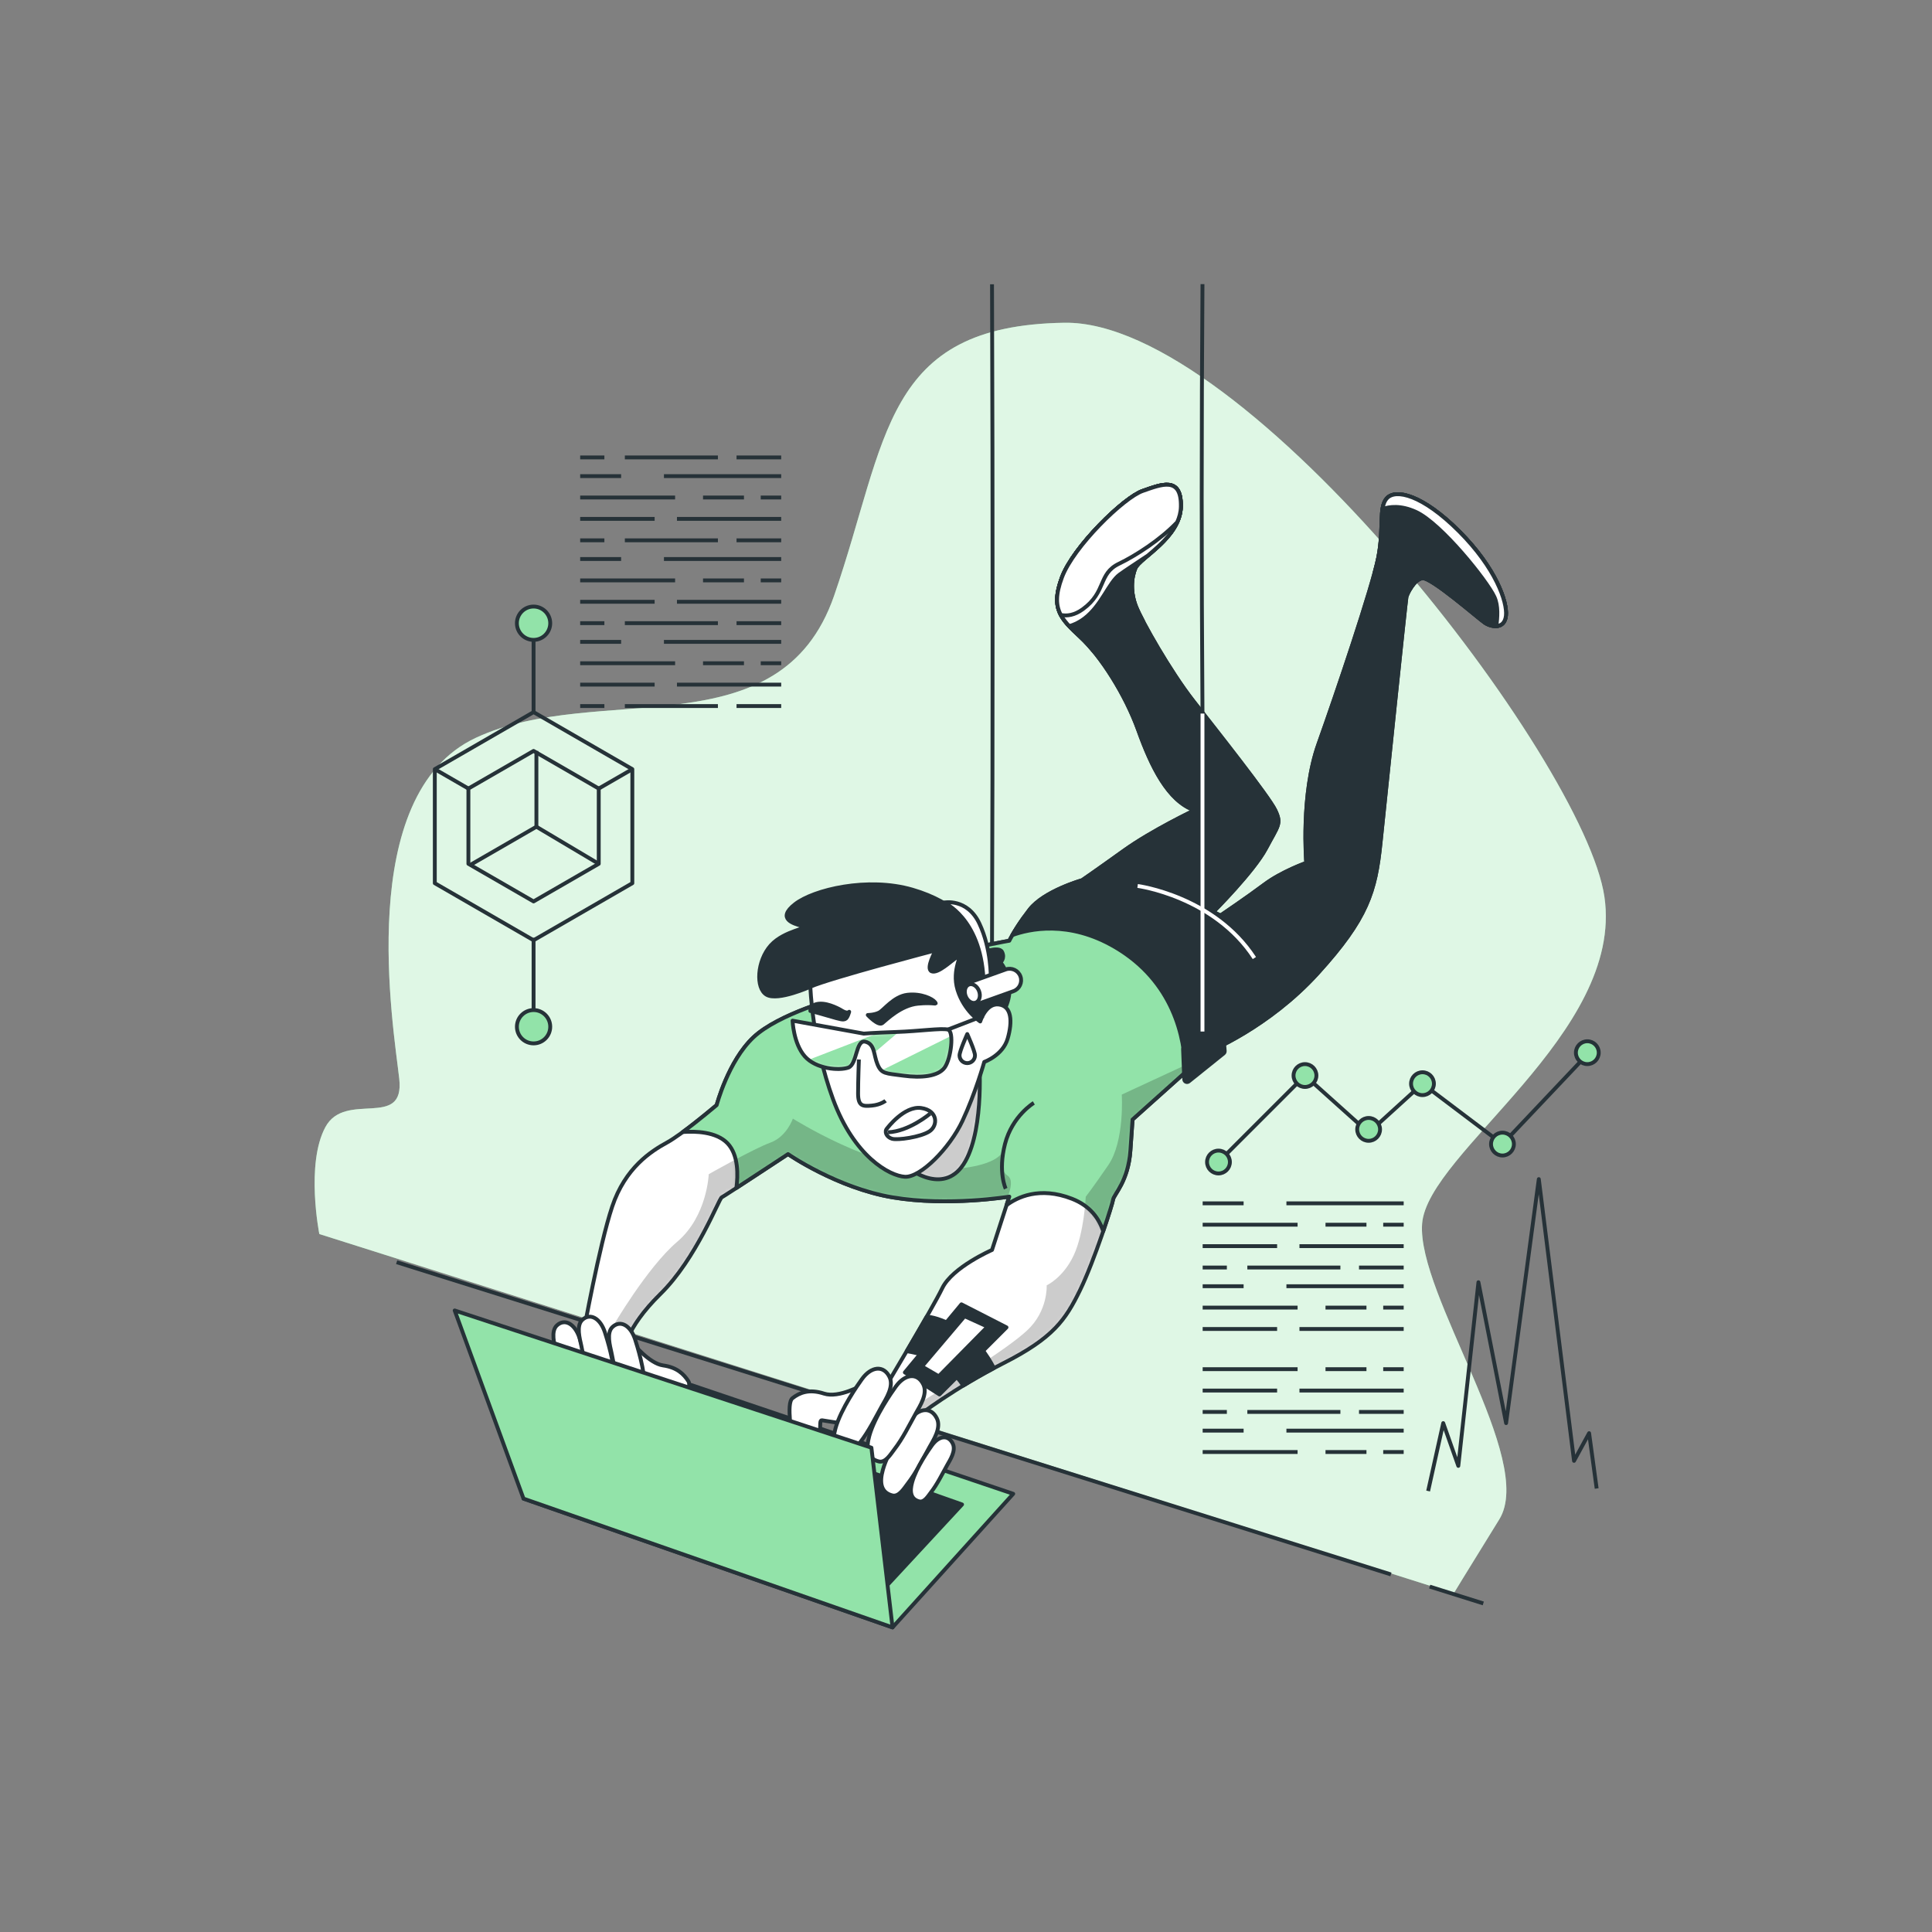 <svg width="500" height="500" viewBox="0 0 500 500" fill="none" xmlns="http://www.w3.org/2000/svg">
<rect x="0" y="0" width="500" height="500" fill="#808080" stroke="none"/>
<path d="M82.641 319.363C82.641 319.363 79.053 301.266 84.202 291.703C89.351 282.14 104.799 292.439 103.328 279.198C101.857 265.957 91.558 205.637 123.189 190.925C154.82 176.213 201.899 194.603 215.876 154.145C229.853 113.687 228.381 84.262 275.46 83.527C322.539 82.791 410.076 196.811 415.226 232.12C420.375 267.429 369.406 298.301 368.041 316.703C366.676 335.105 397.572 377.771 388.009 393.218C378.446 408.666 376.239 412.344 376.239 412.344L82.641 319.363Z" fill="#92E3A9"/>
<path opacity="0.7" d="M82.641 319.363C82.641 319.363 79.053 301.266 84.202 291.703C89.351 282.14 104.799 292.439 103.328 279.198C101.857 265.957 91.558 205.637 123.189 190.925C154.82 176.213 201.899 194.603 215.876 154.145C229.853 113.687 228.381 84.262 275.46 83.527C322.539 82.791 410.076 196.811 415.226 232.12C420.375 267.429 369.406 298.301 368.041 316.703C366.676 335.105 397.572 377.771 388.009 393.218C378.446 408.666 376.239 412.344 376.239 412.344L82.641 319.363Z" fill="white"/>
<path d="M370.004 410.61L383.874 414.966" stroke="#263238" stroke-miterlimit="10" strokeLinecap="round" stroke-linejoin="round"/>
<path d="M102.652 326.658L359.972 407.46" stroke="#263238" stroke-miterlimit="10" strokeLinecap="round" stroke-linejoin="round"/>
<path d="M230.99 421.171L262.22 386.597L163.588 353.271L135.483 387.842L230.99 421.171Z" fill="#92E3A9" stroke="#263238" stroke-miterlimit="10" strokeLinecap="round" stroke-linejoin="round"/>
<path d="M228.014 411.975L248.979 389.355L173.947 362.874L152.982 387.149L228.014 411.975Z" fill="#263238" stroke="#263238" stroke-miterlimit="10" strokeLinecap="round" stroke-linejoin="round"/>
<path d="M217 258.198C217 258.198 201.517 262.302 194.988 268.458C188.459 274.614 185.475 285.993 185.475 285.993C185.475 285.993 176.708 293.454 172.604 295.693C168.5 297.931 161.785 302.222 158.427 312.295C155.069 322.368 150.965 345.126 150.965 345.126L161.411 349.976C161.411 349.976 161.598 344.007 170.925 334.866C180.252 325.726 186.035 310.243 186.781 309.87C187.527 309.497 203.942 298.678 203.942 298.678C203.942 298.678 216.627 307.445 230.99 309.87C245.353 312.295 261.209 309.684 261.209 309.684L256.732 323.488C256.732 323.488 246.472 327.965 243.861 333.375C241.25 338.785 228.938 359.304 228.938 359.304L237.705 366.393C237.705 366.393 246.845 359.304 259.716 352.776C272.587 346.247 275.758 341.584 279.489 333.936C283.22 326.288 287.883 311.738 288.07 310.432C288.256 309.126 291.987 305.769 292.547 297.747C293.107 289.726 293.107 289.726 293.107 289.726L312.693 272.191C312.693 272.191 328.176 266.035 341.047 251.858C353.918 237.681 355.97 230.779 357.276 218.094C358.582 205.409 363.805 155.231 363.991 154.484C364.178 153.738 365.856 150.007 368.095 149.634C370.333 149.261 382.645 160.08 384.324 161.199C386.003 162.318 389.36 162.878 389.734 159.334C390.108 155.79 387.122 147.022 377.609 137.509C368.096 127.995 361.194 126.503 358.955 128.928C356.717 131.353 358.209 136.576 356.717 144.224C355.225 151.872 345.898 179.48 341.234 192.537C336.571 205.595 338.063 223.316 338.063 223.316C338.063 223.316 331.721 225.554 327.244 228.912C322.767 232.27 315.865 236.933 315.865 236.933L314 236C314 236 324.446 225.554 327.617 219.585C330.788 213.616 331.721 213.243 330.042 209.699C328.363 206.155 314.746 188.993 308.777 181.345C302.808 173.697 295.533 160.826 294.041 157.095C292.549 153.364 292.735 149.634 293.854 147.022C294.973 144.41 305.419 139.187 305.606 131.166C305.792 123.145 300.569 125.383 295.719 127.062C290.869 128.741 277.811 141.426 274.827 149.447C271.842 157.468 274.454 160.08 279.677 164.93C284.9 169.78 291.242 179.667 294.6 188.993C297.958 198.32 302.248 207.274 309.15 209.699C309.15 209.699 298.144 214.922 290.869 220.145C283.594 225.368 280.05 227.793 280.05 227.793C280.05 227.793 270.163 230.591 266.433 235.441C262.702 240.291 261.21 243.462 261.21 243.462C261.21 243.462 227.446 249.244 217 258.198Z" fill="white"/>
<mask id="mask0_114_1935" style="mask-type:luminance" maskUnits="userSpaceOnUse" x="150" y="125" width="240" height="242">
<path d="M217 258.198C217 258.198 201.517 262.302 194.988 268.458C188.459 274.614 185.475 285.993 185.475 285.993C185.475 285.993 176.708 293.454 172.604 295.693C168.5 297.931 161.785 302.222 158.427 312.295C155.069 322.368 150.965 345.126 150.965 345.126L161.411 349.976C161.411 349.976 161.598 344.007 170.925 334.866C180.252 325.726 186.035 310.243 186.781 309.87C187.527 309.497 203.942 298.678 203.942 298.678C203.942 298.678 216.627 307.445 230.99 309.87C245.353 312.295 261.209 309.684 261.209 309.684L256.732 323.488C256.732 323.488 246.472 327.965 243.861 333.375C241.25 338.785 228.938 359.304 228.938 359.304L237.705 366.393C237.705 366.393 246.845 359.304 259.716 352.776C272.587 346.247 275.758 341.584 279.489 333.936C283.22 326.288 287.883 311.738 288.07 310.432C288.256 309.126 291.987 305.769 292.547 297.747C293.107 289.726 293.107 289.726 293.107 289.726L312.693 272.191C312.693 272.191 328.176 266.035 341.047 251.858C353.918 237.681 355.97 230.779 357.276 218.094C358.582 205.409 363.805 155.231 363.991 154.484C364.178 153.738 365.856 150.007 368.095 149.634C370.333 149.261 382.645 160.08 384.324 161.199C386.003 162.318 389.36 162.878 389.734 159.334C390.108 155.79 387.122 147.022 377.609 137.509C368.096 127.995 361.194 126.503 358.955 128.928C356.717 131.353 358.209 136.576 356.717 144.224C355.225 151.872 345.898 179.48 341.234 192.537C336.571 205.595 338.063 223.316 338.063 223.316C338.063 223.316 331.721 225.554 327.244 228.912C322.767 232.27 315.865 236.933 315.865 236.933L314 236C314 236 324.446 225.554 327.617 219.585C330.788 213.616 331.721 213.243 330.042 209.699C328.363 206.155 314.746 188.993 308.777 181.345C302.808 173.697 295.533 160.826 294.041 157.095C292.549 153.364 292.735 149.634 293.854 147.022C294.973 144.41 305.419 139.187 305.606 131.166C305.792 123.145 300.569 125.383 295.719 127.062C290.869 128.741 277.811 141.426 274.827 149.447C271.842 157.468 274.454 160.08 279.677 164.93C284.9 169.78 291.242 179.667 294.6 188.993C297.958 198.32 302.248 207.274 309.15 209.699C309.15 209.699 298.144 214.922 290.869 220.145C283.594 225.368 280.05 227.793 280.05 227.793C280.05 227.793 270.163 230.591 266.433 235.441C262.702 240.291 261.21 243.462 261.21 243.462C261.21 243.462 227.446 249.244 217 258.198Z" fill="white"/>
</mask>
<g mask="url(#mask0_114_1935)">
<path opacity="0.2" d="M306.252 275.893L290.316 283.278C290.316 283.278 291.093 295.328 286.818 301.547C282.542 307.766 280.988 309.71 280.988 309.71C280.988 309.71 280.599 319.039 277.878 324.869C275.157 330.7 270.881 332.643 270.881 332.643C270.881 332.643 271.27 339.251 265.828 344.304C260.386 349.357 246.782 357.52 238.231 362.961C237.338 363.53 236.492 364.132 235.676 364.748L237.707 366.39C237.707 366.39 246.847 359.301 259.718 352.773C272.589 346.244 275.76 341.581 279.491 333.933C283.222 326.285 287.885 311.735 288.072 310.429C288.258 309.123 291.989 305.766 292.549 297.744C293.109 289.723 293.109 289.723 293.109 289.723L307.432 276.901L306.252 275.893Z" fill="black"/>
</g>
<mask id="mask1_114_1935" style="mask-type:luminance" maskUnits="userSpaceOnUse" x="150" y="125" width="240" height="242">
<path d="M217 258.198C217 258.198 201.517 262.302 194.988 268.458C188.459 274.614 185.475 285.993 185.475 285.993C185.475 285.993 176.708 293.454 172.604 295.693C168.5 297.931 161.785 302.222 158.427 312.295C155.069 322.368 150.965 345.126 150.965 345.126L161.411 349.976C161.411 349.976 161.598 344.007 170.925 334.866C180.252 325.726 186.035 310.243 186.781 309.87C187.527 309.497 203.942 298.678 203.942 298.678C203.942 298.678 216.627 307.445 230.99 309.87C245.353 312.295 261.209 309.684 261.209 309.684L256.732 323.488C256.732 323.488 246.472 327.965 243.861 333.375C241.25 338.785 228.938 359.304 228.938 359.304L237.705 366.393C237.705 366.393 246.845 359.304 259.716 352.776C272.587 346.247 275.758 341.584 279.489 333.936C283.22 326.288 287.883 311.738 288.07 310.432C288.256 309.126 291.987 305.769 292.547 297.747C293.107 289.726 293.107 289.726 293.107 289.726L312.693 272.191C312.693 272.191 328.176 266.035 341.047 251.858C353.918 237.681 355.97 230.779 357.276 218.094C358.582 205.409 363.805 155.231 363.991 154.484C364.178 153.738 365.856 150.007 368.095 149.634C370.333 149.261 382.645 160.08 384.324 161.199C386.003 162.318 389.36 162.878 389.734 159.334C390.108 155.79 387.122 147.022 377.609 137.509C368.096 127.995 361.194 126.503 358.955 128.928C356.717 131.353 358.209 136.576 356.717 144.224C355.225 151.872 345.898 179.48 341.234 192.537C336.571 205.595 338.063 223.316 338.063 223.316C338.063 223.316 331.721 225.554 327.244 228.912C322.767 232.27 315.865 236.933 315.865 236.933L314 236C314 236 324.446 225.554 327.617 219.585C330.788 213.616 331.721 213.243 330.042 209.699C328.363 206.155 314.746 188.993 308.777 181.345C302.808 173.697 295.533 160.826 294.041 157.095C292.549 153.364 292.735 149.634 293.854 147.022C294.973 144.41 305.419 139.187 305.606 131.166C305.792 123.145 300.569 125.383 295.719 127.062C290.869 128.741 277.811 141.426 274.827 149.447C271.842 157.468 274.454 160.08 279.677 164.93C284.9 169.78 291.242 179.667 294.6 188.993C297.958 198.32 302.248 207.274 309.15 209.699C309.15 209.699 298.144 214.922 290.869 220.145C283.594 225.368 280.05 227.793 280.05 227.793C280.05 227.793 270.163 230.591 266.433 235.441C262.702 240.291 261.21 243.462 261.21 243.462C261.21 243.462 227.446 249.244 217 258.198Z" fill="white"/>
</mask>
<g mask="url(#mask1_114_1935)">
<path opacity="0.2" d="M230.99 309.869C244.008 312.067 258.252 310.128 260.806 309.745C261.626 307.603 262.154 305.188 260.774 304.268C258.442 302.713 259.219 298.437 259.219 298.437C259.219 298.437 257.276 302.713 241.728 302.713C226.18 302.713 205.19 289.497 205.19 289.497C205.19 289.497 203.635 294.161 199.36 295.716C195.084 297.271 183.423 303.879 183.423 303.879C183.423 303.879 183.034 314.763 175.26 321.37C167.486 327.978 158.53 343.402 158.53 343.402L157.172 348.006L161.411 349.974C161.411 349.974 161.598 344.005 170.925 334.864C180.252 325.724 186.035 310.241 186.781 309.868C187.527 309.495 203.943 298.676 203.943 298.676C203.943 298.676 216.627 307.444 230.99 309.869Z" fill="black"/>
</g>
<path d="M217 258.198C217 258.198 201.517 262.302 194.988 268.458C188.459 274.614 185.475 285.993 185.475 285.993C185.475 285.993 176.708 293.454 172.604 295.693C168.5 297.931 161.785 302.222 158.427 312.295C155.069 322.368 150.965 345.126 150.965 345.126L161.411 349.976C161.411 349.976 161.598 344.007 170.925 334.866C180.252 325.726 186.035 310.243 186.781 309.87C187.527 309.497 203.942 298.678 203.942 298.678C203.942 298.678 216.627 307.445 230.99 309.87C245.353 312.295 261.209 309.684 261.209 309.684L256.732 323.488C256.732 323.488 246.472 327.965 243.861 333.375C241.25 338.785 228.938 359.304 228.938 359.304L237.705 366.393C237.705 366.393 246.845 359.304 259.716 352.776C272.587 346.247 275.758 341.584 279.489 333.936C283.22 326.288 287.883 311.738 288.07 310.432C288.256 309.126 291.987 305.769 292.547 297.747C293.107 289.726 293.107 289.726 293.107 289.726L312.693 272.191C312.693 272.191 328.176 266.035 341.047 251.858C353.918 237.681 355.97 230.779 357.276 218.094C358.582 205.409 363.805 155.231 363.991 154.484C364.178 153.738 365.856 150.007 368.095 149.634C370.333 149.261 382.645 160.08 384.324 161.199C386.003 162.318 389.36 162.878 389.734 159.334C390.108 155.79 387.122 147.022 377.609 137.509C368.096 127.995 361.194 126.503 358.955 128.928C356.717 131.353 358.209 136.576 356.717 144.224C355.225 151.872 345.898 179.48 341.234 192.537C336.571 205.595 338.063 223.316 338.063 223.316C338.063 223.316 331.721 225.554 327.244 228.912C322.767 232.27 315.865 236.933 315.865 236.933L314 236C314 236 324.446 225.554 327.617 219.585C330.788 213.616 331.721 213.243 330.042 209.699C328.363 206.155 314.746 188.993 308.777 181.345C302.808 173.697 295.533 160.826 294.041 157.095C292.549 153.364 292.735 149.634 293.854 147.022C294.973 144.41 305.419 139.187 305.606 131.166C305.792 123.145 300.569 125.383 295.719 127.062C290.869 128.741 277.811 141.426 274.827 149.447C271.842 157.468 274.454 160.08 279.677 164.93C284.9 169.78 291.242 179.667 294.6 188.993C297.958 198.32 302.248 207.274 309.15 209.699C309.15 209.699 298.144 214.922 290.869 220.145C283.594 225.368 280.05 227.793 280.05 227.793C280.05 227.793 270.163 230.591 266.433 235.441C262.702 240.291 261.21 243.462 261.21 243.462C261.21 243.462 227.446 249.244 217 258.198Z" stroke="#263238" stroke-miterlimit="10" strokeLinecap="round" stroke-linejoin="round"/>
<path d="M272.961 236.933C270.606 236.933 267.696 237.151 264.958 237.433C262.313 241.134 261.209 243.462 261.209 243.462C261.209 243.462 227.446 249.245 216.999 258.199C216.999 258.199 201.516 262.303 194.987 268.459C188.458 274.615 185.474 285.994 185.474 285.994C185.474 285.994 180.828 289.945 176.716 292.961C179.951 292.729 185.379 292.862 188.272 295.881C191.196 298.932 191 304.319 190.579 307.443C195.643 304.148 203.941 298.679 203.941 298.679C203.941 298.679 216.626 307.446 230.989 309.871C245.352 312.296 261.208 309.685 261.208 309.685L260.487 311.907C263.177 309.895 268.992 306.946 277.436 310.245C282.079 312.059 284.402 315.256 285.505 318.649C286.952 314.423 287.983 311.03 288.069 310.431C288.255 309.125 291.986 305.768 292.546 297.746C293.106 289.725 293.106 289.725 293.106 289.725L309.61 274.95C309.959 271.365 309.507 265.84 306.164 258.2C299.637 243.275 278.744 236.933 272.961 236.933Z" fill="#92E3A9"/>
<mask id="mask2_114_1935" style="mask-type:luminance" maskUnits="userSpaceOnUse" x="176" y="236" width="134" height="83">
<path d="M272.961 236.933C270.606 236.933 267.696 237.151 264.958 237.433C262.313 241.134 261.209 243.462 261.209 243.462C261.209 243.462 227.446 249.245 216.999 258.199C216.999 258.199 201.516 262.303 194.987 268.459C188.458 274.615 185.474 285.994 185.474 285.994C185.474 285.994 180.828 289.945 176.716 292.961C179.951 292.729 185.379 292.862 188.272 295.881C191.196 298.932 191 304.319 190.579 307.443C195.643 304.148 203.941 298.679 203.941 298.679C203.941 298.679 216.626 307.446 230.989 309.871C245.352 312.296 261.208 309.685 261.208 309.685L260.487 311.907C263.177 309.895 268.992 306.946 277.436 310.245C282.079 312.059 284.402 315.256 285.505 318.649C286.952 314.423 287.983 311.03 288.069 310.431C288.255 309.125 291.986 305.768 292.546 297.746C293.106 289.725 293.106 289.725 293.106 289.725L309.61 274.95C309.959 271.365 309.507 265.84 306.164 258.2C299.637 243.275 278.744 236.933 272.961 236.933Z" fill="white"/>
</mask>
<g mask="url(#mask2_114_1935)">
<path opacity="0.2" d="M230.99 309.869C244.008 312.067 258.252 310.128 260.806 309.745C261.626 307.603 262.154 305.188 260.774 304.268C258.442 302.713 259.219 298.437 259.219 298.437C259.219 298.437 257.276 302.713 241.728 302.713C226.18 302.713 205.19 289.497 205.19 289.497C205.19 289.497 203.635 294.161 199.36 295.716C195.084 297.271 183.423 303.879 183.423 303.879C183.423 303.879 183.034 314.763 175.26 321.37C167.486 327.978 158.53 343.402 158.53 343.402L157.172 348.006L161.411 349.974C161.411 349.974 161.598 344.005 170.925 334.864C180.252 325.724 186.035 310.241 186.781 309.868C187.527 309.495 203.943 298.676 203.943 298.676C203.943 298.676 216.627 307.444 230.99 309.869Z" fill="black"/>
</g>
<mask id="mask3_114_1935" style="mask-type:luminance" maskUnits="userSpaceOnUse" x="176" y="236" width="134" height="83">
<path d="M272.961 236.933C270.606 236.933 267.696 237.151 264.958 237.433C262.313 241.134 261.209 243.462 261.209 243.462C261.209 243.462 227.446 249.245 216.999 258.199C216.999 258.199 201.516 262.303 194.987 268.459C188.458 274.615 185.474 285.994 185.474 285.994C185.474 285.994 180.828 289.945 176.716 292.961C179.951 292.729 185.379 292.862 188.272 295.881C191.196 298.932 191 304.319 190.579 307.443C195.643 304.148 203.941 298.679 203.941 298.679C203.941 298.679 216.626 307.446 230.989 309.871C245.352 312.296 261.208 309.685 261.208 309.685L260.487 311.907C263.177 309.895 268.992 306.946 277.436 310.245C282.079 312.059 284.402 315.256 285.505 318.649C286.952 314.423 287.983 311.03 288.069 310.431C288.255 309.125 291.986 305.768 292.546 297.746C293.106 289.725 293.106 289.725 293.106 289.725L309.61 274.95C309.959 271.365 309.507 265.84 306.164 258.2C299.637 243.275 278.744 236.933 272.961 236.933Z" fill="white"/>
</mask>
<g mask="url(#mask3_114_1935)">
<path opacity="0.2" d="M306.252 275.893L290.316 283.278C290.316 283.278 291.093 295.328 286.818 301.547C282.542 307.766 280.988 309.71 280.988 309.71C280.988 309.71 280.599 319.039 277.878 324.869C275.157 330.7 270.881 332.643 270.881 332.643C270.881 332.643 271.27 339.251 265.828 344.304C260.386 349.357 246.782 357.52 238.231 362.961C237.338 363.53 236.492 364.132 235.676 364.748L237.707 366.39C237.707 366.39 246.847 359.301 259.718 352.773C272.589 346.244 275.76 341.581 279.491 333.933C283.222 326.285 287.885 311.735 288.072 310.429C288.258 309.123 291.989 305.766 292.549 297.744C293.109 289.723 293.109 289.723 293.109 289.723L307.432 276.901L306.252 275.893Z" fill="black"/>
</g>
<path d="M272.961 236.933C270.606 236.933 267.696 237.151 264.958 237.433C262.313 241.134 261.209 243.462 261.209 243.462C261.209 243.462 227.446 249.245 216.999 258.199C216.999 258.199 201.516 262.303 194.987 268.459C188.458 274.615 185.474 285.994 185.474 285.994C185.474 285.994 180.828 289.945 176.716 292.961C179.951 292.729 185.379 292.862 188.272 295.881C191.196 298.932 191 304.319 190.579 307.443C195.643 304.148 203.941 298.679 203.941 298.679C203.941 298.679 216.626 307.446 230.989 309.871C245.352 312.296 261.208 309.685 261.208 309.685L260.487 311.907C263.177 309.895 268.992 306.946 277.436 310.245C282.079 312.059 284.402 315.256 285.505 318.649C286.952 314.423 287.983 311.03 288.069 310.431C288.255 309.125 291.986 305.768 292.546 297.746C293.106 289.725 293.106 289.725 293.106 289.725L309.61 274.95C309.959 271.365 309.507 265.84 306.164 258.2C299.637 243.275 278.744 236.933 272.961 236.933Z" stroke="#263238" stroke-miterlimit="10" strokeLinecap="round" stroke-linejoin="round"/>
<path d="M267.552 285.433C267.552 285.433 261.956 288.791 260.091 296.066C258.226 303.341 260.277 307.631 260.277 307.631" stroke="#263238" stroke-miterlimit="10" strokeLinecap="round" stroke-linejoin="round"/>
<path d="M209.721 255.356C209.721 255.356 201.348 259.124 198.418 257.449C195.487 255.774 195.906 248.657 199.465 244.68C203.023 240.703 209.931 240.284 207.629 239.656C205.326 239.028 200.931 237.772 205.745 234.004C210.559 230.236 224.584 226.887 236.097 230.236C247.61 233.585 251.796 239.865 252.633 242.795C253.47 245.726 253.47 246.772 253.47 246.772C253.47 246.772 258.494 244.679 259.331 246.353C260.168 248.028 258.912 249.074 258.912 249.074C258.912 249.074 260.796 250.958 261.215 255.354C261.634 259.75 258.703 263.727 257.029 265.402C255.354 267.077 252.843 267.495 249.912 264.983C246.981 262.471 245.307 253.889 243.423 253.889C241.539 253.889 233.585 254.308 233.376 252.842C233.167 251.377 233.167 251.377 233.167 251.377L211.816 256.819L209.721 255.356Z" fill="#263238" stroke="#263238" stroke-miterlimit="10" strokeLinecap="round" stroke-linejoin="round"/>
<path d="M253.375 273.681C253.375 273.681 254.867 291.589 249.831 300.543C244.794 309.497 235.654 303.155 233.602 301.103C231.55 299.051 243.115 290.47 245.727 283.755C248.339 277.039 252.442 269.95 253.375 273.681Z" fill="white"/>
<mask id="mask4_114_1935" style="mask-type:luminance" maskUnits="userSpaceOnUse" x="233" y="272" width="21" height="34">
<path d="M253.375 273.681C253.375 273.681 254.867 291.589 249.831 300.543C244.794 309.497 235.654 303.155 233.602 301.103C231.55 299.051 243.115 290.47 245.727 283.755C248.339 277.039 252.442 269.95 253.375 273.681Z" fill="white"/>
</mask>
<g mask="url(#mask4_114_1935)">
<path opacity="0.2" d="M253.375 273.681C253.375 273.681 254.867 291.589 249.831 300.543C244.794 309.497 235.654 303.155 233.602 301.103C231.55 299.051 243.115 290.47 245.727 283.755C248.339 277.039 252.442 269.95 253.375 273.681Z" fill="black"/>
</g>
<path d="M253.375 273.681C253.375 273.681 254.867 291.589 249.831 300.543C244.794 309.497 235.654 303.155 233.602 301.103C231.55 299.051 243.115 290.47 245.727 283.755C248.339 277.039 252.442 269.95 253.375 273.681Z" stroke="#263238" stroke-miterlimit="10" strokeLinecap="round" stroke-linejoin="round"/>
<path d="M209.721 255.357C209.721 255.357 210.14 269.59 215.582 284.452C221.024 299.314 230.235 304.339 234.212 304.548C238.189 304.757 245.725 297.222 249.074 290.105C252.423 282.988 254.726 274.824 254.726 274.824C254.726 274.824 259.54 273.148 260.796 268.753C262.052 264.357 261.843 260.381 258.494 259.962C255.145 259.543 253.68 264.357 253.68 264.357C253.68 264.357 249.494 261.636 247.819 256.193C246.144 250.751 249.494 246.564 247.819 247.611C246.144 248.658 242.795 252.008 241.121 251.38C239.447 250.752 242.168 245.938 242.168 245.938C242.168 245.938 214.954 253.055 209.721 255.357Z" fill="white" stroke="#263238" stroke-miterlimit="10" strokeLinecap="round" stroke-linejoin="round"/>
<path d="M245.306 266.45L254.516 262.892" stroke="#263238" stroke-miterlimit="10" strokeLinecap="round" stroke-linejoin="round"/>
<path d="M223.537 267.497L205.116 264.148C205.116 264.148 205.325 270.009 208.256 273.358C211.186 276.707 217.257 277.126 219.559 276.289C221.862 275.452 221.443 268.963 223.955 269.591C226.467 270.219 226.048 272.94 227.095 275.452C228.142 277.964 229.188 277.754 233.793 278.383C238.398 279.011 242.794 278.592 244.468 276.29C246.143 273.987 246.98 266.87 245.305 266.452C243.63 266.033 237.979 266.871 231.908 267.08C225.839 267.288 223.537 267.497 223.537 267.497Z" fill="white"/>
<mask id="mask5_114_1935" style="mask-type:luminance" maskUnits="userSpaceOnUse" x="205" y="264" width="42" height="15">
<path d="M223.537 267.497L205.116 264.148C205.116 264.148 205.325 270.009 208.256 273.358C211.186 276.707 217.257 277.126 219.559 276.289C221.862 275.452 221.443 268.963 223.955 269.591C226.467 270.219 226.048 272.94 227.095 275.452C228.142 277.964 229.188 277.754 233.793 278.383C238.398 279.011 242.794 278.592 244.468 276.29C246.143 273.987 246.98 266.87 245.305 266.452C243.63 266.033 237.979 266.871 231.908 267.08C225.839 267.288 223.537 267.497 223.537 267.497Z" fill="white"/>
</mask>
<g mask="url(#mask5_114_1935)">
<path d="M233.792 278.382C238.397 279.01 242.793 278.591 244.467 276.289C245.68 274.621 246.448 270.438 246.146 268.093L228.104 277.042C229.06 277.908 230.535 277.937 233.792 278.382Z" fill="#92E3A9"/>
<path d="M219.559 276.289C221.862 275.452 221.443 268.963 223.955 269.591C225.455 269.966 225.909 271.089 226.255 272.466L232.601 267.051C232.371 267.061 232.141 267.071 231.909 267.079C230.106 267.141 228.643 267.203 227.466 267.26L209.247 274.284C212.389 276.772 217.491 277.041 219.559 276.289Z" fill="#92E3A9"/>
</g>
<path d="M223.537 267.497L205.116 264.148C205.116 264.148 205.325 270.009 208.256 273.358C211.186 276.707 217.257 277.126 219.559 276.289C221.862 275.452 221.443 268.963 223.955 269.591C226.467 270.219 226.048 272.94 227.095 275.452C228.142 277.964 229.188 277.754 233.793 278.383C238.398 279.011 242.794 278.592 244.468 276.29C246.143 273.987 246.98 266.87 245.305 266.452C243.63 266.033 237.979 266.871 231.908 267.08C225.839 267.288 223.537 267.497 223.537 267.497Z" stroke="#263238" stroke-miterlimit="10" strokeLinecap="round" stroke-linejoin="round"/>
<path d="M222.281 274.195C222.281 274.195 222.072 279.637 222.072 282.987C222.072 286.336 223.328 286.336 225.631 286.127C227.934 285.918 229.19 284.871 229.19 284.871" stroke="#263238" stroke-miterlimit="10" strokeLinecap="round" stroke-linejoin="round"/>
<path d="M229.607 291.988C229.607 291.988 234.003 286.127 238.399 286.755C242.795 287.383 242.795 291.36 240.492 292.825C238.189 294.29 232.328 295.128 230.863 294.709C229.398 294.29 228.77 292.825 229.607 291.988Z" stroke="#263238" stroke-miterlimit="10" strokeLinecap="round" stroke-linejoin="round"/>
<path d="M240.701 288.22C240.701 288.22 235.259 292.825 229.816 293.034" stroke="#263238" stroke-miterlimit="10" strokeLinecap="round" stroke-linejoin="round"/>
<path d="M224.583 262.682C224.583 262.682 227.304 265.613 228.351 264.775C229.398 263.937 233.165 260.17 237.561 259.751C241.957 259.332 242.585 260.17 241.957 259.332C241.329 258.495 238.398 257.029 234.84 257.448C231.282 257.867 228.77 261.425 227.514 262.053C226.258 262.682 224.583 262.682 224.583 262.682Z" fill="#263238" stroke="#263238" stroke-miterlimit="10" strokeLinecap="round" stroke-linejoin="round"/>
<path d="M219.769 261.846C219.769 261.846 219.35 263.521 218.722 263.73C218.094 263.939 217.885 263.938 214.326 262.892C210.767 261.845 209.721 261.636 209.721 261.636C209.721 261.636 209.512 259.963 212.023 259.753C214.535 259.544 217.675 261.428 217.675 261.428C217.675 261.428 219.141 262.474 219.769 261.846Z" fill="#263238" stroke="#263238" stroke-miterlimit="10" strokeLinecap="round" stroke-linejoin="round"/>
<path d="M244.26 233.587C244.26 233.587 253.679 237.564 254.517 253.263L256.401 253.054C256.401 253.054 256.61 245.728 253.47 239.029C250.33 232.331 244.26 233.587 244.26 233.587Z" fill="white" stroke="#263238" stroke-miterlimit="10" strokeLinecap="round" stroke-linejoin="round"/>
<path d="M252.475 259.839C251.25 259.839 250.102 259.078 249.665 257.859C249.109 256.307 249.917 254.599 251.469 254.044L260.276 250.892C261.827 250.334 263.535 251.144 264.091 252.696C264.647 254.248 263.839 255.956 262.287 256.511L253.48 259.663C253.148 259.782 252.809 259.839 252.475 259.839Z" fill="white" stroke="#263238" stroke-miterlimit="10"/>
<path d="M253.376 256.479C253.862 257.773 253.478 259.114 252.519 259.474C251.56 259.834 250.389 259.076 249.904 257.782C249.418 256.488 249.802 255.147 250.761 254.787C251.72 254.428 252.891 255.185 253.376 256.479Z" fill="white" stroke="#263238" stroke-miterlimit="10" strokeLinecap="round" stroke-linejoin="round"/>
<path d="M252.326 273.138C252.326 274.242 251.431 275.137 250.326 275.137C249.222 275.137 248.327 274.242 248.327 273.138C248.327 272.034 250.326 267.61 250.326 267.61C250.326 267.61 252.326 272.034 252.326 273.138Z" stroke="#263238" stroke-miterlimit="10" strokeLinecap="round" stroke-linejoin="round"/>
<path d="M358.956 128.927C356.718 131.352 358.21 136.575 356.718 144.223C355.226 151.871 345.899 179.479 341.235 192.536C336.572 205.594 338.064 223.315 338.064 223.315C338.064 223.315 331.722 225.553 327.245 228.911C322.768 232.269 315.866 236.932 315.866 236.932L314 236C314 236 324.446 225.554 327.617 219.585C330.788 213.616 331.721 213.243 330.042 209.699C328.363 206.155 314.746 188.993 308.777 181.345C302.808 173.697 295.533 160.826 294.041 157.095C292.549 153.364 292.735 149.634 293.854 147.022C294.973 144.41 305.419 139.187 305.606 131.166C305.792 123.145 300.569 125.383 295.719 127.062C290.869 128.741 277.811 141.426 274.827 149.447C271.842 157.468 274.454 160.08 279.677 164.93C284.9 169.78 291.242 179.667 294.6 188.993C297.958 198.32 302.248 207.274 309.15 209.699C309.15 209.699 298.144 214.922 290.869 220.145C283.594 225.368 280.05 227.793 280.05 227.793C280.05 227.793 270.163 230.591 266.433 235.441C264.202 238.342 262.785 240.622 261.996 242.003C266.257 240.446 276.578 238.051 288.631 245.141C303.575 253.932 306.751 268.517 306.755 277.506L312.694 272.189C312.694 272.189 328.177 266.033 341.048 251.856C353.919 237.679 355.971 230.777 357.277 218.092C358.583 205.407 363.806 155.229 363.992 154.482C364.179 153.736 365.857 150.005 368.096 149.632C370.334 149.259 382.646 160.078 384.325 161.197C386.004 162.316 389.361 162.876 389.735 159.332C390.109 155.788 387.123 147.02 377.61 137.507C368.096 127.994 361.194 126.502 358.956 128.927Z" fill="#263238" stroke="#263238" stroke-miterlimit="10" strokeLinecap="round" stroke-linejoin="round"/>
<path d="M294.413 229.285C294.413 229.285 314.186 231.897 324.632 247.939" stroke="white" stroke-miterlimit="10" strokeLinecap="round" stroke-linejoin="round"/>
<path d="M389.735 159.333C390.108 155.789 387.123 147.021 377.61 137.508C368.097 127.994 361.195 126.502 358.956 128.927C356.718 131.352 358.21 136.575 356.718 144.223C356.518 145.247 356.174 146.638 355.723 148.295C357.156 148.058 359.345 148.157 361.941 149.819C363.187 150.617 364.16 151.548 364.927 152.484C365.667 151.231 366.779 149.852 368.096 149.633C370.334 149.26 382.646 160.079 384.325 161.198C386.004 162.317 389.361 162.877 389.735 159.333Z" fill="#263238" stroke="#263238" stroke-miterlimit="10" strokeLinecap="round" stroke-linejoin="round"/>
<path d="M279.677 164.929C280.711 165.889 281.788 167.052 282.877 168.362C286.759 168.318 292.126 166.949 295.801 160.747C294.989 159.195 294.368 157.915 294.04 157.094C292.548 153.363 292.734 149.633 293.853 147.021C294.972 144.409 305.418 139.186 305.605 131.165C305.791 123.144 300.568 125.382 295.718 127.061C290.868 128.74 277.81 141.425 274.826 149.446C271.842 157.467 274.454 160.079 279.677 164.929Z" fill="#263238" stroke="#263238" stroke-miterlimit="10" strokeLinecap="round" stroke-linejoin="round"/>
<path d="M295.719 127.062C290.869 128.741 277.811 141.426 274.827 149.447C272.485 155.741 273.598 158.706 276.706 162.034C277.825 161.751 279.146 161.178 280.61 160.08C285.087 156.722 286.952 150.753 289.75 148.701C291.343 147.533 294.204 145.7 297.097 143.753C300.557 140.825 305.479 136.651 305.606 131.166C305.792 123.144 300.569 125.383 295.719 127.062Z" fill="white" stroke="#263238" stroke-miterlimit="10" strokeLinecap="round" stroke-linejoin="round"/>
<path d="M295.719 127.062C290.869 128.741 277.811 141.426 274.827 149.447C273.162 153.923 273.242 156.713 274.543 159.149C276.142 159.476 278.07 159.231 280.237 157.655C286.393 153.178 284.154 148.515 289.564 145.903C293.956 143.783 300.315 139.695 304.649 135.137C305.21 133.898 305.573 132.578 305.606 131.167C305.792 123.144 300.569 125.383 295.719 127.062Z" fill="white" stroke="#263238" stroke-miterlimit="10" strokeLinecap="round" stroke-linejoin="round"/>
<path d="M389.735 159.333C390.108 155.789 387.123 147.021 377.61 137.508C368.097 127.994 361.195 126.502 358.956 128.927C358.309 129.628 357.979 130.57 357.793 131.729C359.55 131.105 362.512 130.686 366.418 132.471C372.947 135.456 384.885 150.379 386.751 154.482C387.838 156.874 387.532 159.831 387.271 162.034C388.471 161.95 389.534 161.237 389.735 159.333Z" fill="white" stroke="#263238" stroke-miterlimit="10" strokeLinecap="round" stroke-linejoin="round"/>
<path d="M315.172 263.917L306.445 271.028C306.269 271.171 306.171 271.389 306.18 271.616L306.483 279.337C306.506 279.93 307.194 280.243 307.657 279.871L316.688 272.614C316.874 272.464 316.974 272.232 316.955 271.994L316.349 264.419C316.302 263.839 315.623 263.549 315.172 263.917Z" fill="#263238" stroke="#263238" stroke-miterlimit="10" strokeLinecap="round" stroke-linejoin="round"/>
<path d="M311.202 184.664C310.935 147.171 310.935 110.171 311.202 73.537" stroke="#263238" stroke-miterlimit="10" strokeLinecap="round" stroke-linejoin="round"/>
<path d="M311.202 266.965V184.664" stroke="white" stroke-miterlimit="10" strokeLinecap="round" stroke-linejoin="round"/>
<path d="M256.733 244.208C256.935 187.171 256.935 130.171 256.733 73.574" stroke="#263238" stroke-miterlimit="10" strokeLinecap="round" stroke-linejoin="round"/>
<path d="M247.776 343.593C243.447 341.284 241.058 340.795 239.818 340.779C238.199 343.616 236.355 346.778 234.65 349.679C237.727 350.185 242.329 351.331 245.168 353.866C247.064 355.559 248.391 357.219 249.303 358.587C251.676 357.142 254.335 355.606 257.225 354.069C255.619 350.959 252.52 346.123 247.776 343.593Z" fill="#263238" stroke="#263238" stroke-miterlimit="10" strokeLinecap="round" stroke-linejoin="round"/>
<path d="M248.819 337.559L234.177 355.184L243.125 360.878L260.478 343.525L248.819 337.559Z" fill="#263238" stroke="#263238" stroke-miterlimit="10" strokeLinecap="round" stroke-linejoin="round"/>
<path d="M249.633 340.632L238.606 353.647L242.944 356.178L255.598 343.344L249.633 340.632Z" fill="white" stroke="#263238" stroke-miterlimit="10" strokeLinecap="round" stroke-linejoin="round"/>
<path d="M152.47 359.022C152.574 354.422 150.44 347.687 149.964 346.228C148.788 342.622 146.186 341.134 144.134 343.005C142.488 344.507 143.482 347.905 143.867 349.724C144.551 352.961 145.058 356.239 146.189 359.364C146.642 360.615 147.18 363.012 148.74 363.341C151.475 363.919 152.405 361.884 152.47 359.022Z" fill="white" stroke="#263238" stroke-miterlimit="10" strokeLinecap="round" stroke-linejoin="round"/>
<path d="M146.738 362.858C146.816 359.404 145.214 354.346 144.856 353.25C143.973 350.542 142.019 349.424 140.478 350.83C139.242 351.958 139.989 354.509 140.278 355.876C140.792 358.306 141.172 360.769 142.022 363.116C142.362 364.056 142.766 365.855 143.938 366.102C145.991 366.535 146.689 365.007 146.738 362.858Z" fill="white" stroke="#263238" stroke-miterlimit="10" strokeLinecap="round" stroke-linejoin="round"/>
<path d="M163.797 347.669C163.797 347.669 168.037 352.887 171.624 353.376C175.212 353.865 177.005 355.659 178.147 357.453C179.288 359.247 175.538 365.28 175.375 367.4C175.212 369.52 173.744 369.846 171.788 368.705C169.831 367.563 169.179 364.465 169.831 362.182C170.483 359.899 170.809 359.247 170.32 359.084C169.831 358.921 165.591 357.779 164.45 357.127C163.308 356.475 163.797 347.669 163.797 347.669Z" fill="white" stroke="#263238" stroke-miterlimit="10" strokeLinecap="round" stroke-linejoin="round"/>
<path d="M159.048 357.582C159.152 352.982 157.018 346.247 156.542 344.788C155.366 341.182 152.764 339.694 150.712 341.565C149.066 343.067 150.06 346.465 150.445 348.285C151.129 351.522 151.636 354.8 152.767 357.925C153.22 359.176 153.758 361.573 155.318 361.902C158.053 362.478 158.983 360.444 159.048 357.582Z" fill="white" stroke="#263238" stroke-miterlimit="10" strokeLinecap="round" stroke-linejoin="round"/>
<path d="M166.867 359.42C166.971 354.82 164.837 348.085 164.361 346.626C163.185 343.02 160.583 341.531 158.531 343.403C156.885 344.905 157.879 348.303 158.264 350.123C158.948 353.36 159.455 356.638 160.586 359.764C161.039 361.015 161.577 363.412 163.137 363.741C165.872 364.316 166.802 362.282 166.867 359.42Z" fill="white" stroke="#263238" stroke-miterlimit="10" strokeLinecap="round" stroke-linejoin="round"/>
<path d="M228.479 380.408C229.89 375.319 234.338 369.02 235.316 367.662C237.732 364.307 240.936 363.989 242.458 367.074C243.678 369.549 241.519 372.768 240.518 374.567C238.736 377.766 237.125 381.101 234.914 383.952C234.028 385.094 232.676 387.447 230.941 387.02C227.899 386.272 227.601 383.574 228.479 380.408Z" fill="white" stroke="#263238" stroke-miterlimit="10" strokeLinecap="round" stroke-linejoin="round"/>
<path d="M236.067 383.6C237.126 379.778 240.466 375.048 241.201 374.028C243.016 371.509 245.422 371.27 246.564 373.587C247.48 375.446 245.859 377.863 245.107 379.214C243.769 381.616 242.559 384.12 240.899 386.261C240.234 387.118 239.219 388.885 237.916 388.565C235.632 388.003 235.408 385.977 236.067 383.6Z" fill="white" stroke="#263238" stroke-miterlimit="10" strokeLinecap="round" stroke-linejoin="round"/>
<path d="M223.299 358.361C223.299 358.361 217.156 361.936 213.255 360.662C209.354 359.388 206.892 360.447 205.109 361.835C203.327 363.223 205.244 371.723 204.714 374.126C204.184 376.53 205.606 377.627 208.023 377.365C210.44 377.102 212.143 374.039 212.217 371.21C212.291 368.381 212.166 367.502 212.73 367.57C213.294 367.638 218.091 368.528 219.496 368.389C220.901 368.25 223.299 358.361 223.299 358.361Z" fill="white" stroke="#263238" stroke-miterlimit="10" strokeLinecap="round" stroke-linejoin="round"/>
<path d="M224.976 371.611C226.386 366.522 230.835 360.222 231.813 358.865C234.229 355.51 237.433 355.193 238.955 358.277C240.175 360.752 238.016 363.971 237.015 365.77C235.233 368.969 233.622 372.304 231.411 375.155C230.525 376.297 229.173 378.65 227.438 378.223C224.397 377.475 224.098 374.777 224.976 371.611Z" fill="white" stroke="#263238" stroke-miterlimit="10" strokeLinecap="round" stroke-linejoin="round"/>
<path d="M216.218 369.679C217.629 364.59 222.077 358.291 223.055 356.933C225.471 353.578 228.675 353.261 230.197 356.345C231.417 358.82 229.259 362.039 228.257 363.838C226.475 367.037 224.864 370.372 222.653 373.223C221.767 374.365 220.415 376.718 218.68 376.291C215.639 375.543 215.341 372.845 216.218 369.679Z" fill="white" stroke="#263238" stroke-miterlimit="10" strokeLinecap="round" stroke-linejoin="round"/>
<path d="M117.673 339.15L135.483 387.842L230.99 421.171L225.519 374.66L117.673 339.15Z" fill="#92E3A9" stroke="#263238" stroke-miterlimit="10" strokeLinecap="round" stroke-linejoin="round"/>
<path d="M332.925 311.424H363.272" stroke="#263238" stroke-miterlimit="10" strokeLinecap="round" stroke-linejoin="round"/>
<path d="M311.248 311.424H321.845" stroke="#263238" stroke-miterlimit="10" strokeLinecap="round" stroke-linejoin="round"/>
<path d="M357.974 316.959H363.272" stroke="#263238" stroke-miterlimit="10" strokeLinecap="round" stroke-linejoin="round"/>
<path d="M343.04 316.959H353.638" stroke="#263238" stroke-miterlimit="10" strokeLinecap="round" stroke-linejoin="round"/>
<path d="M311.248 316.959H335.815" stroke="#263238" stroke-miterlimit="10" strokeLinecap="round" stroke-linejoin="round"/>
<path d="M336.297 322.494H363.272" stroke="#263238" stroke-miterlimit="10" strokeLinecap="round" stroke-linejoin="round"/>
<path d="M311.248 322.494H330.516" stroke="#263238" stroke-miterlimit="10" strokeLinecap="round" stroke-linejoin="round"/>
<path d="M351.711 328.029H363.272" stroke="#263238" stroke-miterlimit="10" strokeLinecap="round" stroke-linejoin="round"/>
<path d="M322.809 328.029H346.894" stroke="#263238" stroke-miterlimit="10" strokeLinecap="round" stroke-linejoin="round"/>
<path d="M311.248 328.029H317.51" stroke="#263238" stroke-miterlimit="10" strokeLinecap="round" stroke-linejoin="round"/>
<path d="M332.925 332.871H363.272" stroke="#263238" stroke-miterlimit="10" strokeLinecap="round" stroke-linejoin="round"/>
<path d="M311.248 332.871H321.845" stroke="#263238" stroke-miterlimit="10" strokeLinecap="round" stroke-linejoin="round"/>
<path d="M357.974 338.406H363.272" stroke="#263238" stroke-miterlimit="10" strokeLinecap="round" stroke-linejoin="round"/>
<path d="M343.04 338.406H353.638" stroke="#263238" stroke-miterlimit="10" strokeLinecap="round" stroke-linejoin="round"/>
<path d="M311.248 338.406H335.815" stroke="#263238" stroke-miterlimit="10" strokeLinecap="round" stroke-linejoin="round"/>
<path d="M336.297 343.941H363.272" stroke="#263238" stroke-miterlimit="10" strokeLinecap="round" stroke-linejoin="round"/>
<path d="M311.248 343.941H330.516" stroke="#263238" stroke-miterlimit="10" strokeLinecap="round" stroke-linejoin="round"/>
<path d="M357.974 354.336H363.272" stroke="#263238" stroke-miterlimit="10" strokeLinecap="round" stroke-linejoin="round"/>
<path d="M343.04 354.336H353.638" stroke="#263238" stroke-miterlimit="10" strokeLinecap="round" stroke-linejoin="round"/>
<path d="M311.248 354.336H335.815" stroke="#263238" stroke-miterlimit="10" strokeLinecap="round" stroke-linejoin="round"/>
<path d="M336.297 359.871H363.272" stroke="#263238" stroke-miterlimit="10" strokeLinecap="round" stroke-linejoin="round"/>
<path d="M311.248 359.871H330.516" stroke="#263238" stroke-miterlimit="10" strokeLinecap="round" stroke-linejoin="round"/>
<path d="M351.711 365.405H363.272" stroke="#263238" stroke-miterlimit="10" strokeLinecap="round" stroke-linejoin="round"/>
<path d="M322.809 365.405H346.894" stroke="#263238" stroke-miterlimit="10" strokeLinecap="round" stroke-linejoin="round"/>
<path d="M311.248 365.405H317.51" stroke="#263238" stroke-miterlimit="10" strokeLinecap="round" stroke-linejoin="round"/>
<path d="M332.925 370.248H363.272" stroke="#263238" stroke-miterlimit="10" strokeLinecap="round" stroke-linejoin="round"/>
<path d="M311.248 370.248H321.845" stroke="#263238" stroke-miterlimit="10" strokeLinecap="round" stroke-linejoin="round"/>
<path d="M357.974 375.783H363.272" stroke="#263238" stroke-miterlimit="10" strokeLinecap="round" stroke-linejoin="round"/>
<path d="M343.04 375.783H353.638" stroke="#263238" stroke-miterlimit="10" strokeLinecap="round" stroke-linejoin="round"/>
<path d="M311.248 375.783H335.815" stroke="#263238" stroke-miterlimit="10" strokeLinecap="round" stroke-linejoin="round"/>
<path d="M369.599 385.877L373.505 368.3L377.411 379.367L382.619 331.845L389.779 368.3L398.242 305.155L407.356 378.065L411.262 370.904L413.215 385.226" stroke="#263238" stroke-miterlimit="10" strokeLinecap="round" stroke-linejoin="round"/>
<path d="M315.34 300.732L337.726 278.346L354.199 293.129L368.138 280.458L388.835 296.086L411.221 272.433" stroke="#263238" stroke-miterlimit="10" strokeLinecap="round" stroke-linejoin="round"/>
<path d="M340.683 278.346C340.683 276.713 339.359 275.389 337.726 275.389C336.093 275.389 334.769 276.713 334.769 278.346C334.769 279.979 336.093 281.303 337.726 281.303C339.359 281.303 340.683 279.979 340.683 278.346Z" fill="#92E3A9" stroke="#263238" stroke-miterlimit="10" strokeLinecap="round" stroke-linejoin="round"/>
<path d="M371.094 280.458C371.094 278.825 369.77 277.501 368.137 277.501C366.504 277.501 365.18 278.825 365.18 280.458C365.18 282.091 366.504 283.415 368.137 283.415C369.771 283.415 371.094 282.091 371.094 280.458Z" fill="#92E3A9" stroke="#263238" stroke-miterlimit="10" strokeLinecap="round" stroke-linejoin="round"/>
<path d="M388.835 299.043C390.468 299.043 391.792 297.719 391.792 296.086C391.792 294.453 390.468 293.129 388.835 293.129C387.202 293.129 385.878 294.453 385.878 296.086C385.878 297.719 387.202 299.043 388.835 299.043Z" fill="#92E3A9" stroke="#263238" stroke-miterlimit="10" strokeLinecap="round" stroke-linejoin="round"/>
<path d="M413.755 272.433C413.755 270.8 412.431 269.476 410.798 269.476C409.165 269.476 407.841 270.8 407.841 272.433C407.841 274.066 409.165 275.39 410.798 275.39C412.431 275.389 413.755 274.066 413.755 272.433Z" fill="#92E3A9" stroke="#263238" stroke-miterlimit="10" strokeLinecap="round" stroke-linejoin="round"/>
<path d="M315.34 303.689C316.973 303.689 318.297 302.365 318.297 300.732C318.297 299.099 316.973 297.775 315.34 297.775C313.707 297.775 312.383 299.099 312.383 300.732C312.383 302.365 313.707 303.689 315.34 303.689Z" fill="#92E3A9" stroke="#263238" stroke-miterlimit="10" strokeLinecap="round" stroke-linejoin="round"/>
<path d="M354.199 295.242C355.832 295.242 357.156 293.918 357.156 292.285C357.156 290.652 355.832 289.328 354.199 289.328C352.566 289.328 351.242 290.652 351.242 292.285C351.242 293.918 352.566 295.242 354.199 295.242Z" fill="#92E3A9" stroke="#263238" stroke-miterlimit="10" strokeLinecap="round" stroke-linejoin="round"/>
<path d="M154.953 204.078L163.648 199.058" stroke="#263238" stroke-miterlimit="10" strokeLinecap="round" stroke-linejoin="round"/>
<path d="M112.527 199.058V228.573L138.087 243.331L163.648 228.573V199.058L138.087 184.3L112.527 199.058Z" stroke="#263238" stroke-miterlimit="10" strokeLinecap="round" stroke-linejoin="round"/>
<path d="M121.222 204.078V223.553L138.087 233.29L154.953 223.553V204.078L138.087 194.341L121.222 204.078Z" stroke="#263238" stroke-miterlimit="10" strokeLinecap="round" stroke-linejoin="round"/>
<path d="M138.087 184.3V162.375" stroke="#263238" stroke-miterlimit="10" strokeLinecap="round" stroke-linejoin="round"/>
<path d="M138.087 165.602C140.469 165.602 142.4 163.671 142.4 161.289C142.4 158.907 140.469 156.976 138.087 156.976C135.705 156.976 133.774 158.907 133.774 161.289C133.774 163.671 135.705 165.602 138.087 165.602Z" fill="#92E3A9" stroke="#263238" stroke-miterlimit="10" strokeLinecap="round" stroke-linejoin="round"/>
<path d="M138.087 242.706V264.632" stroke="#263238" stroke-miterlimit="10" strokeLinecap="round" stroke-linejoin="round"/>
<path d="M133.775 265.718C133.775 268.1 135.706 270.03 138.088 270.03C140.47 270.03 142.401 268.099 142.401 265.718C142.401 263.336 140.47 261.405 138.088 261.405C135.706 261.405 133.775 263.336 133.775 265.718Z" fill="#92E3A9" stroke="#263238" stroke-miterlimit="10" strokeLinecap="round" stroke-linejoin="round"/>
<path d="M121.222 204.078L112.527 199.058" stroke="#263238" stroke-miterlimit="10" strokeLinecap="round" stroke-linejoin="round"/>
<path d="M121.956 223.699L138.821 213.961L154.953 223.553" stroke="#263238" stroke-miterlimit="10" strokeLinecap="round" stroke-linejoin="round"/>
<path d="M138.821 213.961V194.341" stroke="#263238" stroke-miterlimit="10" strokeLinecap="round" stroke-linejoin="round"/>
<path d="M190.613 118.38H202.174" stroke="#263238" stroke-miterlimit="10" strokeLinecap="round" stroke-linejoin="round"/>
<path d="M161.71 118.38H185.796" stroke="#263238" stroke-miterlimit="10" strokeLinecap="round" stroke-linejoin="round"/>
<path d="M150.149 118.38H156.412" stroke="#263238" stroke-miterlimit="10" strokeLinecap="round" stroke-linejoin="round"/>
<path d="M171.826 123.223H202.174" stroke="#263238" stroke-miterlimit="10" strokeLinecap="round" stroke-linejoin="round"/>
<path d="M150.149 123.223H160.747" stroke="#263238" stroke-miterlimit="10" strokeLinecap="round" stroke-linejoin="round"/>
<path d="M196.875 128.758H202.174" stroke="#263238" stroke-miterlimit="10" strokeLinecap="round" stroke-linejoin="round"/>
<path d="M181.942 128.758H192.54" stroke="#263238" stroke-miterlimit="10" strokeLinecap="round" stroke-linejoin="round"/>
<path d="M150.149 128.758H174.717" stroke="#263238" stroke-miterlimit="10" strokeLinecap="round" stroke-linejoin="round"/>
<path d="M175.198 134.292H202.174" stroke="#263238" stroke-miterlimit="10" strokeLinecap="round" stroke-linejoin="round"/>
<path d="M150.149 134.292H169.418" stroke="#263238" stroke-miterlimit="10" strokeLinecap="round" stroke-linejoin="round"/>
<path d="M190.613 139.827H202.174" stroke="#263238" stroke-miterlimit="10" strokeLinecap="round" stroke-linejoin="round"/>
<path d="M161.71 139.827H185.796" stroke="#263238" stroke-miterlimit="10" strokeLinecap="round" stroke-linejoin="round"/>
<path d="M150.149 139.827H156.412" stroke="#263238" stroke-miterlimit="10" strokeLinecap="round" stroke-linejoin="round"/>
<path d="M171.826 144.67H202.174" stroke="#263238" stroke-miterlimit="10" strokeLinecap="round" stroke-linejoin="round"/>
<path d="M150.149 144.67H160.747" stroke="#263238" stroke-miterlimit="10" strokeLinecap="round" stroke-linejoin="round"/>
<path d="M196.875 150.205H202.174" stroke="#263238" stroke-miterlimit="10" strokeLinecap="round" stroke-linejoin="round"/>
<path d="M181.942 150.205H192.54" stroke="#263238" stroke-miterlimit="10" strokeLinecap="round" stroke-linejoin="round"/>
<path d="M150.149 150.205H174.717" stroke="#263238" stroke-miterlimit="10" strokeLinecap="round" stroke-linejoin="round"/>
<path d="M175.198 155.739H202.174" stroke="#263238" stroke-miterlimit="10" strokeLinecap="round" stroke-linejoin="round"/>
<path d="M150.149 155.739H169.418" stroke="#263238" stroke-miterlimit="10" strokeLinecap="round" stroke-linejoin="round"/>
<path d="M190.613 161.274H202.174" stroke="#263238" stroke-miterlimit="10" strokeLinecap="round" stroke-linejoin="round"/>
<path d="M161.71 161.274H185.796" stroke="#263238" stroke-miterlimit="10" strokeLinecap="round" stroke-linejoin="round"/>
<path d="M150.149 161.274H156.412" stroke="#263238" stroke-miterlimit="10" strokeLinecap="round" stroke-linejoin="round"/>
<path d="M171.826 166.117H202.174" stroke="#263238" stroke-miterlimit="10" strokeLinecap="round" stroke-linejoin="round"/>
<path d="M150.149 166.117H160.747" stroke="#263238" stroke-miterlimit="10" strokeLinecap="round" stroke-linejoin="round"/>
<path d="M202.174 171.652H196.875" stroke="#263238" stroke-miterlimit="10" strokeLinecap="round" stroke-linejoin="round"/>
<path d="M181.942 171.652H192.54" stroke="#263238" stroke-miterlimit="10" strokeLinecap="round" stroke-linejoin="round"/>
<path d="M150.149 171.652H174.717" stroke="#263238" stroke-miterlimit="10" strokeLinecap="round" stroke-linejoin="round"/>
<path d="M175.198 177.186H202.174" stroke="#263238" stroke-miterlimit="10" strokeLinecap="round" stroke-linejoin="round"/>
<path d="M150.149 177.186H169.418" stroke="#263238" stroke-miterlimit="10" strokeLinecap="round" stroke-linejoin="round"/>
<path d="M190.613 182.721H202.174" stroke="#263238" stroke-miterlimit="10" strokeLinecap="round" stroke-linejoin="round"/>
<path d="M161.71 182.721H185.796" stroke="#263238" stroke-miterlimit="10" strokeLinecap="round" stroke-linejoin="round"/>
<path d="M150.149 182.721H156.412" stroke="#263238" stroke-miterlimit="10" strokeLinecap="round" stroke-linejoin="round"/>
</svg>
